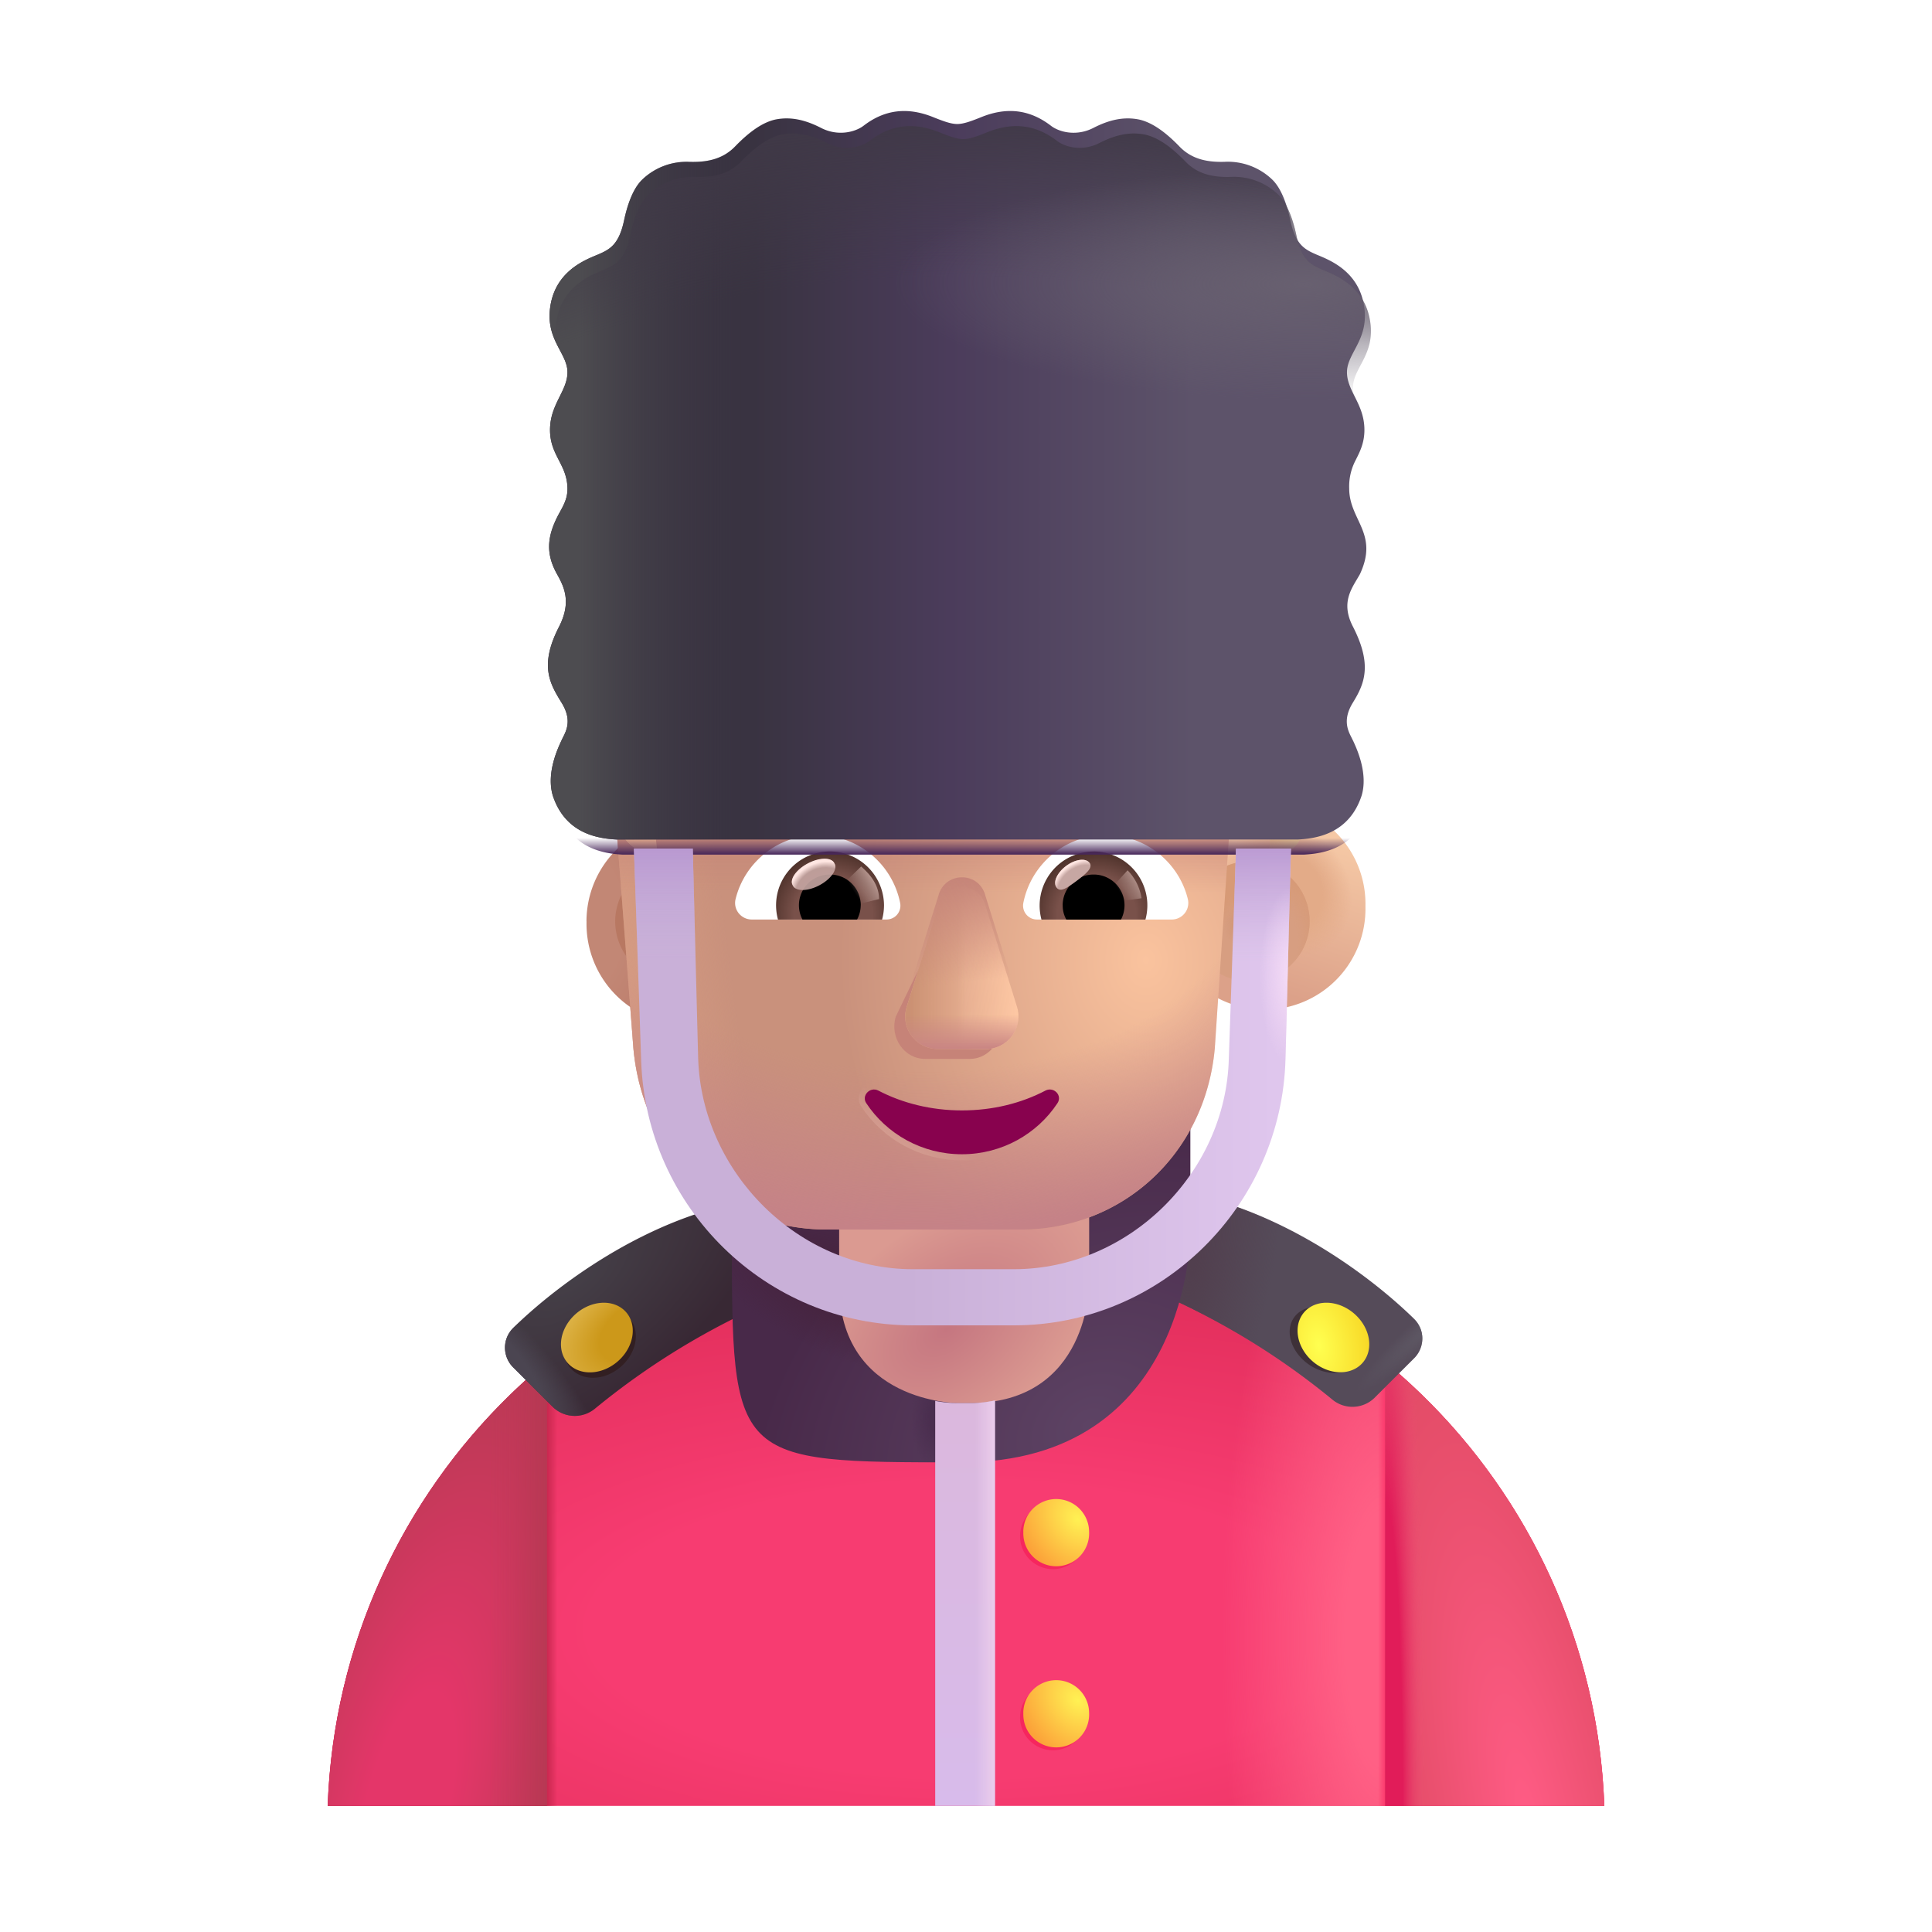 <svg width="32" height="32" fill="none" xmlns="http://www.w3.org/2000/svg"><path d="M5.428 29.911h21.144c-.19-5.356-4.591-9.64-9.994-9.64h-1.156c-5.403 0-9.805 4.284-9.994 9.64Z" fill="url(#a)"/><path d="M5.428 29.911h21.144c-.19-5.356-4.591-9.64-9.994-9.64h-1.156c-5.403 0-9.805 4.284-9.994 9.64Z" fill="url(#b)"/><path d="M5.428 29.911h21.144c-.19-5.356-4.591-9.64-9.994-9.64h-1.156c-5.403 0-9.805 4.284-9.994 9.64Z" fill="url(#c)"/><path d="M5.428 29.911h21.144c-.19-5.356-4.591-9.64-9.994-9.64h-1.156c-5.403 0-9.805 4.284-9.994 9.64Z" fill="url(#d)"/><path d="M9.058 29.911h-3.63a9.98 9.98 0 0 1 3.63-7.355v7.355Z" fill="url(#e)"/><path d="M9.058 29.911h-3.63a9.98 9.98 0 0 1 3.63-7.355v7.355Z" fill="url(#f)"/><path d="M22.942 29.911h3.63a9.98 9.98 0 0 0-3.63-7.355v7.355Z" fill="url(#g)"/><path d="M22.942 29.911h3.63a9.98 9.98 0 0 0-3.63-7.355v7.355Z" fill="url(#h)"/><g filter="url(#i)"><path d="M11.926 20.161c-1.363.418-2.538 1.308-3.179 1.936a.462.462 0 0 0 .011.659l.65.649a.523.523 0 0 0 .705.02 12.252 12.252 0 0 1 3.106-1.857l-1.293-1.407Z" fill="url(#j)"/><path d="M11.926 20.161c-1.363.418-2.538 1.308-3.179 1.936a.462.462 0 0 0 .011.659l.65.649a.523.523 0 0 0 .705.02 12.252 12.252 0 0 1 3.106-1.857l-1.293-1.407Z" fill="url(#k)"/></g><g filter="url(#l)"><path d="M20.046 20.161c1.364.418 2.538 1.308 3.179 1.936a.461.461 0 0 1-.011.659l-.65.649a.523.523 0 0 1-.704.02 12.252 12.252 0 0 0-3.107-1.857l1.293-1.407Z" fill="#554B59"/><path d="M20.046 20.161c1.364.418 2.538 1.308 3.179 1.936a.461.461 0 0 1-.011.659l-.65.649a.523.523 0 0 1-.704.02 12.252 12.252 0 0 0-3.107-1.857l1.293-1.407Z" fill="url(#m)"/><path d="M20.046 20.161c1.364.418 2.538 1.308 3.179 1.936a.461.461 0 0 1-.011.659l-.65.649a.523.523 0 0 1-.704.02 12.252 12.252 0 0 0-3.107-1.857l1.293-1.407Z" fill="url(#n)"/></g><g filter="url(#o)"><path fill="#321F22" d="M9.45 22.66a.64.524-40.534 1 0 .974-.833.64.524-40.534 1 0-.974.833"/></g><path transform="rotate(-40.534 9.886 22.154)" fill="url(#p)" d="M9.245 22.154a.64.524 0 1 0 1.282 0 .64.524 0 1 0-1.282 0"/><g filter="url(#q)"><path fill="#3E3138" d="M22.48 22.562a.494.64-54.657 1 1-1.046-.741.494.64-54.657 1 1 1.046.741"/></g><path transform="scale(-1 1) rotate(-40.534 18.954 40.982)" fill="url(#r)" d="M-.64 0A.64.524 0 1 0 .64 0 .64.524 0 1 0-.64 0"/><g filter="url(#s)"><path fill="url(#t)" d="M15.969 14.927s3.797 0 3.797 3.797v2s0 3.797-3.797 3.797-3.797 0-3.797-3.797v-2s0-3.797 3.797-3.797"/><path fill="url(#u)" d="M15.969 14.927s3.797 0 3.797 3.797v2s0 3.797-3.797 3.797-3.797 0-3.797-3.797v-2s0-3.797 3.797-3.797"/><path fill="url(#v)" d="M15.969 14.927s3.797 0 3.797 3.797v2s0 3.797-3.797 3.797-3.797 0-3.797-3.797v-2s0-3.797 3.797-3.797"/></g><path fill="url(#w)" d="M15.867 18.099h.203s1.97 0 1.97 1.969v1.203s0 1.969-1.97 1.969h-.203s-1.968 0-1.968-1.97v-1.202s0-1.969 1.968-1.969"/><path d="M15.49 23.203v6.708h.989v-6.714a1.974 1.974 0 0 1-.409.042h-.203c-.129 0-.255-.012-.377-.036Z" fill="url(#x)"/><path d="M15.49 23.203v6.708h.989v-6.714a1.974 1.974 0 0 1-.409.042h-.203c-.129 0-.255-.012-.377-.036Z" fill="url(#y)"/><g filter="url(#z)"><path fill="#F6265E" d="M16.895 25.445a.545.545 0 1 0 1.09 0 .545.545 0 1 0-1.09 0"/></g><g filter="url(#A)"><path fill="#F6265E" d="M16.895 28.445a.545.545 0 1 0 1.09 0 .545.545 0 1 0-1.09 0"/></g><path fill="url(#B)" d="M16.95 25.374a.545.545 0 1 0 1.089 0 .545.545 0 1 0-1.09 0"/><path fill="url(#C)" d="M16.95 28.374a.545.545 0 1 0 1.089 0 .545.545 0 1 0-1.09 0"/><g filter="url(#D)"><path fill="url(#E)" d="M9.515 15.262a1.67 1.67 0 1 0 3.339 0 1.67 1.67 0 1 0-3.34 0"/></g><g filter="url(#F)"><path fill="url(#G)" d="M10.19 15.262a.995.995 0 1 0 1.99 0 .995.995 0 1 0-1.99 0"/></g><g filter="url(#H)"><path fill="url(#I)" d="M19.027 15.262a1.67 1.67 0 1 0 3.339 0 1.67 1.67 0 1 0-3.339 0"/><path fill="url(#J)" d="M19.027 15.262a1.67 1.67 0 1 0 3.339 0 1.67 1.67 0 1 0-3.339 0"/></g><g filter="url(#K)"><path fill="#D79E81" d="M19.702 15.262a.995.995 0 1 0 1.99 0 .995.995 0 1 0-1.99 0"/><path fill="url(#L)" d="M19.702 15.262a.995.995 0 1 0 1.99 0 .995.995 0 1 0-1.99 0"/><path fill="url(#M)" d="M19.702 15.262a.995.995 0 1 0 1.99 0 .995.995 0 1 0-1.99 0"/></g><g filter="url(#N)"><path d="M10.832 14.65a.722.722 0 0 0 .05 0s-.054-.852-.108-1.439c0-.267.107-.587.322-.747l.16-.16c.269-.213.376-.533.376-.853v-.853c0-.267.161-.48.43-.533.643-.16 1.984-.427 3.915-.427 1.93 0 3.271.267 3.915.427.215.053.43.266.43.533v.853c0 .32.16.64.375.853.502.352.47.546.429.96-.054.534-.108 1.44-.108 1.44h.018l-.265 3.958c-.16 1.77-1.552 3.003-3.21 3.003h-3.21c-1.713 0-3.05-1.233-3.21-3.003l-.309-4.013Z" fill="url(#O)"/><path d="M10.832 14.65a.722.722 0 0 0 .05 0s-.054-.852-.108-1.439c0-.267.107-.587.322-.747l.16-.16c.269-.213.376-.533.376-.853v-.853c0-.267.161-.48.43-.533.643-.16 1.984-.427 3.915-.427 1.93 0 3.271.267 3.915.427.215.053.43.266.43.533v.853c0 .32.16.64.375.853.502.352.47.546.429.96-.054.534-.108 1.44-.108 1.44h.018l-.265 3.958c-.16 1.77-1.552 3.003-3.21 3.003h-3.21c-1.713 0-3.05-1.233-3.21-3.003l-.309-4.013Z" fill="url(#P)"/><path d="M10.832 14.65a.722.722 0 0 0 .05 0s-.054-.852-.108-1.439c0-.267.107-.587.322-.747l.16-.16c.269-.213.376-.533.376-.853v-.853c0-.267.161-.48.43-.533.643-.16 1.984-.427 3.915-.427 1.93 0 3.271.267 3.915.427.215.053.43.266.43.533v.853c0 .32.16.64.375.853.502.352.47.546.429.96-.054.534-.108 1.44-.108 1.44h.018l-.265 3.958c-.16 1.77-1.552 3.003-3.21 3.003h-3.21c-1.713 0-3.05-1.233-3.21-3.003l-.309-4.013Z" fill="url(#Q)"/><path d="M10.832 14.65a.722.722 0 0 0 .05 0s-.054-.852-.108-1.439c0-.267.107-.587.322-.747l.16-.16c.269-.213.376-.533.376-.853v-.853c0-.267.161-.48.43-.533.643-.16 1.984-.427 3.915-.427 1.93 0 3.271.267 3.915.427.215.053.43.266.43.533v.853c0 .32.16.64.375.853.502.352.47.546.429.96-.054.534-.108 1.44-.108 1.44h.018l-.265 3.958c-.16 1.77-1.552 3.003-3.21 3.003h-3.21c-1.713 0-3.05-1.233-3.21-3.003l-.309-4.013Z" fill="url(#R)"/><path d="M10.832 14.65a.722.722 0 0 0 .05 0s-.054-.852-.108-1.439c0-.267.107-.587.322-.747l.16-.16c.269-.213.376-.533.376-.853v-.853c0-.267.161-.48.43-.533.643-.16 1.984-.427 3.915-.427 1.93 0 3.271.267 3.915.427.215.053.43.266.43.533v.853c0 .32.16.64.375.853.502.352.47.546.429.96-.054.534-.108 1.44-.108 1.44h.018l-.265 3.958c-.16 1.77-1.552 3.003-3.21 3.003h-3.21c-1.713 0-3.05-1.233-3.21-3.003l-.309-4.013Z" fill="url(#S)"/><path d="M10.832 14.65a.722.722 0 0 0 .05 0s-.054-.852-.108-1.439c0-.267.107-.587.322-.747l.16-.16c.269-.213.376-.533.376-.853v-.853c0-.267.161-.48.43-.533.643-.16 1.984-.427 3.915-.427 1.93 0 3.271.267 3.915.427.215.053.43.266.43.533v.853c0 .32.16.64.375.853.502.352.47.546.429.96-.054.534-.108 1.44-.108 1.44h.018l-.265 3.958c-.16 1.77-1.552 3.003-3.21 3.003h-3.21c-1.713 0-3.05-1.233-3.21-3.003l-.309-4.013Z" fill="url(#T)"/></g><g filter="url(#U)"><path d="m20.75 8.785.43.213c.75.373 1.18 1.227 1.018 2.133l-.59 3.04c-.052.314-.26.525-.572.533h-.018s.054-.906.107-1.44c.044-.433-.032-.565-.428-.96-.215-.213-.376-.533-.376-.853v-.853c0-.267-.215-.48-.43-.533-.643-.16-1.984-.427-3.914-.427-1.931 0-3.272.267-3.916.427a.52.52 0 0 0-.429.533v.853c0 .32-.107.64-.375.853l-.161.16c-.215.16-.322.48-.322.747.054.587.107 1.44.107 1.44-.016 0-.033 0-.049-.002a.633.633 0 0 1-.594-.531l-.59-3.04c-.108-.853.321-1.707 1.072-2.08l.43-.213c.268-.16.536-.374.804-.587l.965-1.013c.59-.533 1.448-.693 2.2-.32a2.94 2.94 0 0 0 1.662 0c.805-.267 1.716-.054 2.36.533l.805.8c.214.267.482.427.804.587Z" fill="#EBCC94"/><path d="m20.75 8.785.43.213c.75.373 1.18 1.227 1.018 2.133l-.59 3.04c-.052.314-.26.525-.572.533h-.018s.054-.906.107-1.44c.044-.433-.032-.565-.428-.96-.215-.213-.376-.533-.376-.853v-.853c0-.267-.215-.48-.43-.533-.643-.16-1.984-.427-3.914-.427-1.931 0-3.272.267-3.916.427a.52.52 0 0 0-.429.533v.853c0 .32-.107.64-.375.853l-.161.16c-.215.16-.322.48-.322.747.054.587.107 1.44.107 1.44-.016 0-.033 0-.049-.002a.633.633 0 0 1-.594-.531l-.59-3.04c-.108-.853.321-1.707 1.072-2.08l.43-.213c.268-.16.536-.374.804-.587l.965-1.013c.59-.533 1.448-.693 2.2-.32a2.94 2.94 0 0 0 1.662 0c.805-.267 1.716-.054 2.36.533l.805.8c.214.267.482.427.804.587Z" fill="url(#V)"/><path d="m20.75 8.785.43.213c.75.373 1.18 1.227 1.018 2.133l-.59 3.04c-.052.314-.26.525-.572.533h-.018s.054-.906.107-1.44c.044-.433-.032-.565-.428-.96-.215-.213-.376-.533-.376-.853v-.853c0-.267-.215-.48-.43-.533-.643-.16-1.984-.427-3.914-.427-1.931 0-3.272.267-3.916.427a.52.52 0 0 0-.429.533v.853c0 .32-.107.64-.375.853l-.161.16c-.215.16-.322.48-.322.747.054.587.107 1.44.107 1.44-.016 0-.033 0-.049-.002a.633.633 0 0 1-.594-.531l-.59-3.04c-.108-.853.321-1.707 1.072-2.08l.43-.213c.268-.16.536-.374.804-.587l.965-1.013c.59-.533 1.448-.693 2.2-.32a2.94 2.94 0 0 0 1.662 0c.805-.267 1.716-.054 2.36.533l.805.8c.214.267.482.427.804.587Z" fill="url(#W)"/><path d="m20.75 8.785.43.213c.75.373 1.18 1.227 1.018 2.133l-.59 3.04c-.052.314-.26.525-.572.533h-.018s.054-.906.107-1.44c.044-.433-.032-.565-.428-.96-.215-.213-.376-.533-.376-.853v-.853c0-.267-.215-.48-.43-.533-.643-.16-1.984-.427-3.914-.427-1.931 0-3.272.267-3.916.427a.52.52 0 0 0-.429.533v.853c0 .32-.107.64-.375.853l-.161.16c-.215.16-.322.48-.322.747.054.587.107 1.44.107 1.44-.016 0-.033 0-.049-.002a.633.633 0 0 1-.594-.531l-.59-3.04c-.108-.853.321-1.707 1.072-2.08l.43-.213c.268-.16.536-.374.804-.587l.965-1.013c.59-.533 1.448-.693 2.2-.32a2.94 2.94 0 0 0 1.662 0c.805-.267 1.716-.054 2.36.533l.805.8c.214.267.482.427.804.587Z" fill="url(#X)"/><path d="m20.75 8.785.43.213c.75.373 1.18 1.227 1.018 2.133l-.59 3.04c-.052.314-.26.525-.572.533h-.018s.054-.906.107-1.44c.044-.433-.032-.565-.428-.96-.215-.213-.376-.533-.376-.853v-.853c0-.267-.215-.48-.43-.533-.643-.16-1.984-.427-3.914-.427-1.931 0-3.272.267-3.916.427a.52.52 0 0 0-.429.533v.853c0 .32-.107.64-.375.853l-.161.16c-.215.16-.322.48-.322.747.054.587.107 1.44.107 1.44-.016 0-.033 0-.049-.002a.633.633 0 0 1-.594-.531l-.59-3.04c-.108-.853.321-1.707 1.072-2.08l.43-.213c.268-.16.536-.374.804-.587l.965-1.013c.59-.533 1.448-.693 2.2-.32a2.94 2.94 0 0 0 1.662 0c.805-.267 1.716-.054 2.36.533l.805.8c.214.267.482.427.804.587Z" fill="url(#Y)"/><path d="m20.75 8.785.43.213c.75.373 1.18 1.227 1.018 2.133l-.59 3.04c-.052.314-.26.525-.572.533h-.018s.054-.906.107-1.44c.044-.433-.032-.565-.428-.96-.215-.213-.376-.533-.376-.853v-.853c0-.267-.215-.48-.43-.533-.643-.16-1.984-.427-3.914-.427-1.931 0-3.272.267-3.916.427a.52.52 0 0 0-.429.533v.853c0 .32-.107.64-.375.853l-.161.16c-.215.16-.322.48-.322.747.054.587.107 1.44.107 1.44-.016 0-.033 0-.049-.002a.633.633 0 0 1-.594-.531l-.59-3.04c-.108-.853.321-1.707 1.072-2.08l.43-.213c.268-.16.536-.374.804-.587l.965-1.013c.59-.533 1.448-.693 2.2-.32a2.94 2.94 0 0 0 1.662 0c.805-.267 1.716-.054 2.36.533l.805.8c.214.267.482.427.804.587Z" fill="url(#Z)"/></g><path d="m20.75 8.785.43.213c.75.373 1.18 1.227 1.018 2.133l-.59 3.04c-.052.314-.26.525-.572.533h-.018s.054-.906.107-1.44c.044-.433-.032-.565-.428-.96-.215-.213-.376-.533-.376-.853v-.853c0-.267-.215-.48-.43-.533-.643-.16-1.984-.427-3.914-.427-1.931 0-3.272.267-3.916.427a.52.52 0 0 0-.429.533v.853c0 .32-.107.64-.375.853l-.161.16c-.215.16-.322.48-.322.747.054.587.107 1.44.107 1.44-.016 0-.033 0-.049-.002a.633.633 0 0 1-.594-.531l-.59-3.04c-.108-.853.321-1.707 1.072-2.08l.43-.213c.268-.16.536-.374.804-.587l.965-1.013c.59-.533 1.448-.693 2.2-.32a2.94 2.94 0 0 0 1.662 0c.805-.267 1.716-.054 2.36.533l.805.8c.214.267.482.427.804.587Z" fill="url(#aa)"/><path d="m20.75 8.785.43.213c.75.373 1.18 1.227 1.018 2.133l-.59 3.04c-.052.314-.26.525-.572.533h-.018s.054-.906.107-1.44c.044-.433-.032-.565-.428-.96-.215-.213-.376-.533-.376-.853v-.853c0-.267-.215-.48-.43-.533-.643-.16-1.984-.427-3.914-.427-1.931 0-3.272.267-3.916.427a.52.52 0 0 0-.429.533v.853c0 .32-.107.64-.375.853l-.161.16c-.215.16-.322.48-.322.747.054.587.107 1.44.107 1.44-.016 0-.033 0-.049-.002a.633.633 0 0 1-.594-.531l-.59-3.04c-.108-.853.321-1.707 1.072-2.08l.43-.213c.268-.16.536-.374.804-.587l.965-1.013c.59-.533 1.448-.693 2.2-.32a2.94 2.94 0 0 0 1.662 0c.805-.267 1.716-.054 2.36.533l.805.8c.214.267.482.427.804.587Z" fill="url(#ab)"/><g filter="url(#ac)"><path d="m15.656 15.14-.82 1.7c-.102.35.142.699.488.699h.737c.346 0 .59-.355.488-.7l-.498-1.699c-.107-.376-.283-.376-.395 0Z" fill="#C68378"/></g><g filter="url(#ad)"><path d="m15.55 14.977-.532 1.7c-.108.349.152.698.52.698h.787a.54.54 0 0 0 .52-.699l-.531-1.7c-.114-.376-.645-.376-.765 0Z" fill="#E4AC8F"/><path d="m15.55 14.977-.532 1.7c-.108.349.152.698.52.698h.787a.54.54 0 0 0 .52-.699l-.531-1.7c-.114-.376-.645-.376-.765 0Z" fill="url(#ae)"/><path d="m15.55 14.977-.532 1.7c-.108.349.152.698.52.698h.787a.54.54 0 0 0 .52-.699l-.531-1.7c-.114-.376-.645-.376-.765 0Z" fill="url(#af)"/><path d="m15.55 14.977-.532 1.7c-.108.349.152.698.52.698h.787a.54.54 0 0 0 .52-.699l-.531-1.7c-.114-.376-.645-.376-.765 0Z" fill="url(#ag)"/></g><g filter="url(#ah)"><path d="m15.55 14.813-.532 1.7a.54.54 0 0 0 .52.699h.787a.54.54 0 0 0 .52-.7l-.531-1.699c-.114-.376-.645-.376-.765 0Z" fill="url(#ai)"/></g><g filter="url(#aj)"><path d="M15.932 18.392c-.508 0-.985-.12-1.385-.329-.137-.07-.284.085-.198.21.335.507.918.845 1.583.845.664 0 1.248-.338 1.583-.846.086-.129-.061-.278-.198-.209-.401.21-.873.329-1.385.329Z" stroke="url(#ak)" stroke-width=".2"/></g><path d="M15.932 18.392c-.508 0-.985-.12-1.385-.329-.137-.07-.284.085-.198.21.335.507.918.845 1.583.845.664 0 1.248-.338 1.583-.846.086-.129-.061-.278-.198-.209-.401.21-.873.329-1.385.329Z" fill="#88024E"/><path d="M18.32 13.831c.652 0 1.204.45 1.354 1.059a.274.274 0 0 1-.268.34h-2.23a.23.23 0 0 1-.227-.271c.125-.641.689-1.128 1.37-1.128Z" fill="#fff"/><path d="M18.112 14.103a.892.892 0 0 1 .86 1.128H17.25a.896.896 0 0 1 .864-1.127Z" fill="url(#al)"/><path d="M17.601 14.996c0-.284.227-.511.511-.511a.509.509 0 0 1 .455.746h-.905a.462.462 0 0 1-.06-.235Z" fill="#000"/><g filter="url(#am)"><path d="M18.047 14.292c.063.085-.07.189-.22.302-.152.113-.264.192-.327.107-.064-.085.007-.245.158-.358.151-.113.325-.136.389-.051Z" fill="#C7A7A3"/><path d="M18.047 14.292c.063.085-.07.189-.22.302-.152.113-.264.192-.327.107-.064-.085.007-.245.158-.358.151-.113.325-.136.389-.051Z" fill="url(#an)"/></g><g filter="url(#ao)"><path d="M18.907 14.878a.84.84 0 0 0-.231-.463l-.26.285.117.229.374-.051Z" fill="url(#ap)"/></g><path d="M13.539 13.831c-.653 0-1.205.45-1.355 1.059-.044.174.09.34.268.34h2.23a.23.23 0 0 0 .228-.271 1.4 1.4 0 0 0-1.371-1.128Z" fill="#fff"/><path d="M13.746 14.103a.892.892 0 0 0-.86 1.128h1.724a.917.917 0 0 0 .032-.236.898.898 0 0 0-.896-.892Z" fill="url(#aq)"/><path d="M14.257 14.995a.509.509 0 0 0-.511-.51.509.509 0 0 0-.455.745h.905a.506.506 0 0 0 .06-.235Z" fill="#000"/><g filter="url(#ar)"><path d="M14.56 14.89c0-.288-.234-.48-.297-.538l-.288.279.177.36.409-.1Z" fill="url(#as)"/></g><g filter="url(#at)"><path fill="#C7A7A3" fill-opacity=".9" d="M13.132 14.667a.39.197-27.914 1 0 .689-.365.39.197-27.914 1 0-.689.365"/><path transform="rotate(-27.914 13.476 14.484)" fill="url(#au)" d="M13.087 14.484a.39.197 0 1 0 .779 0 .39.197 0 1 0-.779 0"/></g><g filter="url(#av)"><path d="M10.31 14.155c-.278-.016-.842-.08-1.054-.728-.11-.37.082-.779.143-.91a1.317 1.317 0 0 1 .024-.05c.061-.12.152-.296-.02-.576-.193-.313-.375-.615-.045-1.257.207-.405.093-.652-.032-.875-.183-.327-.166-.604 0-.938.07-.143.173-.275.173-.472 0-.198-.07-.335-.141-.474-.074-.143-.148-.289-.148-.504 0-.23.084-.398.161-.554.066-.133.128-.257.128-.402 0-.129-.06-.24-.125-.364-.094-.178-.201-.38-.164-.69.071-.59.537-.787.756-.879l.02-.008c.21-.089.364-.163.452-.58.046-.215.132-.502.293-.663a1.06 1.06 0 0 1 .791-.3c.257.007.535-.03.752-.254.217-.225.458-.413.699-.453.24-.04.471.014.725.144.281.145.567.07.705-.035.34-.262.718-.32 1.158-.141.18.072.295.112.394.112.098 0 .214-.04.393-.112.44-.18.819-.12 1.159.141.137.106.423.18.704.035.254-.13.484-.184.725-.144.241.04.483.228.7.453.216.225.494.261.75.253a1.06 1.06 0 0 1 .793.301c.16.161.246.448.292.663.088.417.243.491.452.58l.02.008c.219.092.685.288.756.878.038.31-.07.513-.164.69-.065.124-.125.236-.125.365 0 .145.062.269.128.402.078.156.161.324.161.554 0 .215-.074.36-.147.504a.935.935 0 0 0-.105.466c0 .528.496.742.176 1.422-.125.223-.324.455-.117.86.33.641.193.955 0 1.268-.171.28-.081.457-.02.577l.02.041.005.009c.06.13.252.54.142.909-.212.649-.775.712-1.054.728H10.31Z" fill="url(#aw)"/><path d="M10.31 14.155c-.278-.016-.842-.08-1.054-.728-.11-.37.082-.779.143-.91a1.317 1.317 0 0 1 .024-.05c.061-.12.152-.296-.02-.576-.193-.313-.375-.615-.045-1.257.207-.405.093-.652-.032-.875-.183-.327-.166-.604 0-.938.07-.143.173-.275.173-.472 0-.198-.07-.335-.141-.474-.074-.143-.148-.289-.148-.504 0-.23.084-.398.161-.554.066-.133.128-.257.128-.402 0-.129-.06-.24-.125-.364-.094-.178-.201-.38-.164-.69.071-.59.537-.787.756-.879l.02-.008c.21-.089.364-.163.452-.58.046-.215.132-.502.293-.663a1.06 1.06 0 0 1 .791-.3c.257.007.535-.03.752-.254.217-.225.458-.413.699-.453.24-.04.471.014.725.144.281.145.567.07.705-.035.34-.262.718-.32 1.158-.141.18.072.295.112.394.112.098 0 .214-.04.393-.112.44-.18.819-.12 1.159.141.137.106.423.18.704.035.254-.13.484-.184.725-.144.241.04.483.228.7.453.216.225.494.261.75.253a1.06 1.06 0 0 1 .793.301c.16.161.246.448.292.663.088.417.243.491.452.58l.02.008c.219.092.685.288.756.878.038.31-.07.513-.164.69-.065.124-.125.236-.125.365 0 .145.062.269.128.402.078.156.161.324.161.554 0 .215-.074.36-.147.504a.935.935 0 0 0-.105.466c0 .528.496.742.176 1.422-.125.223-.324.455-.117.86.33.641.193.955 0 1.268-.171.28-.081.457-.02.577l.02.041.005.009c.06.13.252.54.142.909-.212.649-.775.712-1.054.728H10.31Z" fill="url(#ax)"/></g><path d="M10.31 14.155c-.278-.016-.842-.08-1.054-.728-.11-.37.082-.779.143-.91a1.317 1.317 0 0 1 .024-.05c.061-.12.152-.296-.02-.576-.193-.313-.375-.615-.045-1.257.207-.405.093-.652-.032-.875-.183-.327-.166-.604 0-.938.07-.143.173-.275.173-.472 0-.198-.07-.335-.141-.474-.074-.143-.148-.289-.148-.504 0-.23.084-.398.161-.554.066-.133.128-.257.128-.402 0-.129-.06-.24-.125-.364-.094-.178-.201-.38-.164-.69.071-.59.537-.787.756-.879l.02-.008c.21-.089.364-.163.452-.58.046-.215.132-.502.293-.663a1.06 1.06 0 0 1 .791-.3c.257.007.535-.03.752-.254.217-.225.458-.413.699-.453.24-.04.471.014.725.144.281.145.567.07.705-.035.34-.262.718-.32 1.158-.141.18.072.295.112.394.112.098 0 .214-.04.393-.112.44-.18.819-.12 1.159.141.137.106.423.18.704.035.254-.13.484-.184.725-.144.241.04.483.228.7.453.216.225.494.261.75.253a1.06 1.06 0 0 1 .793.301c.16.161.246.448.292.663.088.417.243.491.452.58l.02.008c.219.092.685.288.756.878.038.31-.07.513-.164.69-.065.124-.125.236-.125.365 0 .145.062.269.128.402.078.156.161.324.161.554 0 .215-.074.36-.147.504a.935.935 0 0 0-.105.466c0 .528.496.742.176 1.422-.125.223-.324.455-.117.86.33.641.193.955 0 1.268-.171.28-.081.457-.02.577l.02.041.005.009c.06.13.252.54.142.909-.212.649-.775.712-1.054.728H10.31Z" fill="url(#ay)"/><path d="M10.31 14.155c-.278-.016-.842-.08-1.054-.728-.11-.37.082-.779.143-.91a1.317 1.317 0 0 1 .024-.05c.061-.12.152-.296-.02-.576-.193-.313-.375-.615-.045-1.257.207-.405.093-.652-.032-.875-.183-.327-.166-.604 0-.938.07-.143.173-.275.173-.472 0-.198-.07-.335-.141-.474-.074-.143-.148-.289-.148-.504 0-.23.084-.398.161-.554.066-.133.128-.257.128-.402 0-.129-.06-.24-.125-.364-.094-.178-.201-.38-.164-.69.071-.59.537-.787.756-.879l.02-.008c.21-.089.364-.163.452-.58.046-.215.132-.502.293-.663a1.06 1.06 0 0 1 .791-.3c.257.007.535-.03.752-.254.217-.225.458-.413.699-.453.24-.04.471.014.725.144.281.145.567.07.705-.035.34-.262.718-.32 1.158-.141.18.072.295.112.394.112.098 0 .214-.04.393-.112.44-.18.819-.12 1.159.141.137.106.423.18.704.035.254-.13.484-.184.725-.144.241.04.483.228.7.453.216.225.494.261.75.253a1.06 1.06 0 0 1 .793.301c.16.161.246.448.292.663.088.417.243.491.452.58l.02.008c.219.092.685.288.756.878.038.31-.07.513-.164.69-.065.124-.125.236-.125.365 0 .145.062.269.128.402.078.156.161.324.161.554 0 .215-.074.36-.147.504a.935.935 0 0 0-.105.466c0 .528.496.742.176 1.422-.125.223-.324.455-.117.86.33.641.193.955 0 1.268-.171.28-.081.457-.02.577l.02.041.005.009c.06.13.252.54.142.909-.212.649-.775.712-1.054.728H10.31Z" fill="url(#az)"/><path d="M10.31 14.155c-.278-.016-.842-.08-1.054-.728-.11-.37.082-.779.143-.91a1.317 1.317 0 0 1 .024-.05c.061-.12.152-.296-.02-.576-.193-.313-.375-.615-.045-1.257.207-.405.093-.652-.032-.875-.183-.327-.166-.604 0-.938.07-.143.173-.275.173-.472 0-.198-.07-.335-.141-.474-.074-.143-.148-.289-.148-.504 0-.23.084-.398.161-.554.066-.133.128-.257.128-.402 0-.129-.06-.24-.125-.364-.094-.178-.201-.38-.164-.69.071-.59.537-.787.756-.879l.02-.008c.21-.089.364-.163.452-.58.046-.215.132-.502.293-.663a1.06 1.06 0 0 1 .791-.3c.257.007.535-.03.752-.254.217-.225.458-.413.699-.453.24-.04.471.014.725.144.281.145.567.07.705-.035.34-.262.718-.32 1.158-.141.18.072.295.112.394.112.098 0 .214-.04.393-.112.44-.18.819-.12 1.159.141.137.106.423.18.704.035.254-.13.484-.184.725-.144.241.04.483.228.7.453.216.225.494.261.75.253a1.06 1.06 0 0 1 .793.301c.16.161.246.448.292.663.088.417.243.491.452.58l.02.008c.219.092.685.288.756.878.038.31-.07.513-.164.69-.065.124-.125.236-.125.365 0 .145.062.269.128.402.078.156.161.324.161.554 0 .215-.074.36-.147.504a.935.935 0 0 0-.105.466c0 .528.496.742.176 1.422-.125.223-.324.455-.117.86.33.641.193.955 0 1.268-.171.28-.081.457-.02.577l.02.041.005.009c.06.13.252.54.142.909-.212.649-.775.712-1.054.728H10.31Z" fill="url(#aA)"/><g filter="url(#aB)"><path d="m10.5 14.155.12 3.519c.082 2.424 2.07 4.378 4.497 4.378h1.677c2.44 0 4.436-1.976 4.498-4.416l.09-3.48h-.909l-.12 3.48c-.049 1.898-1.661 3.486-3.56 3.486h-1.676c-1.887 0-3.489-1.597-3.553-3.482l-.09-3.485H10.5Z" fill="url(#aC)"/><path d="m10.5 14.155.12 3.519c.082 2.424 2.07 4.378 4.497 4.378h1.677c2.44 0 4.436-1.976 4.498-4.416l.09-3.48h-.909l-.12 3.48c-.049 1.898-1.661 3.486-3.56 3.486h-1.676c-1.887 0-3.489-1.597-3.553-3.482l-.09-3.485H10.5Z" fill="url(#aD)"/><path d="m10.5 14.155.12 3.519c.082 2.424 2.07 4.378 4.497 4.378h1.677c2.44 0 4.436-1.976 4.498-4.416l.09-3.48h-.909l-.12 3.48c-.049 1.898-1.661 3.486-3.56 3.486h-1.676c-1.887 0-3.489-1.597-3.553-3.482l-.09-3.485H10.5Z" fill="url(#aE)"/></g><defs><radialGradient id="a" cx="0" cy="0" r="1" gradientUnits="userSpaceOnUse" gradientTransform="matrix(0 7.719 -19.342 0 16 26.99)"><stop offset=".315" stop-color="#F73C71"/><stop offset="1" stop-color="#D6274F"/></radialGradient><radialGradient id="b" cx="0" cy="0" r="1" gradientUnits="userSpaceOnUse" gradientTransform="matrix(-2.688 0 0 -8.818 22.928 27.146)"><stop offset=".24" stop-color="#FF6085"/><stop offset="1" stop-color="#FF6085" stop-opacity="0"/></radialGradient><radialGradient id="e" cx="0" cy="0" r="1" gradientUnits="userSpaceOnUse" gradientTransform="matrix(1.969 -8.078 2.822 .688 6.74 29.911)"><stop offset=".232" stop-color="#E43669"/><stop offset="1" stop-color="#B13B50"/></radialGradient><radialGradient id="g" cx="0" cy="0" r="1" gradientUnits="userSpaceOnUse" gradientTransform="rotate(-101.449 24.978 4.727) scale(7.557 1.967)"><stop stop-color="#FF5C85"/><stop offset="1" stop-color="#E34C67"/></radialGradient><radialGradient id="h" cx="0" cy="0" r="1" gradientUnits="userSpaceOnUse" gradientTransform="matrix(0 -11.366 .655 0 22.942 29.911)"><stop offset=".443" stop-color="#E11C59"/><stop offset="1" stop-color="#EE5076" stop-opacity="0"/></radialGradient><radialGradient id="j" cx="0" cy="0" r="1" gradientUnits="userSpaceOnUse" gradientTransform="matrix(1.359 1.641 -3.291 2.727 9.71 21.208)"><stop stop-color="#454048"/><stop offset="1" stop-color="#382834"/></radialGradient><radialGradient id="k" cx="0" cy="0" r="1" gradientUnits="userSpaceOnUse" gradientTransform="matrix(1.781 1.859 -.478 .458 8.381 22.458)"><stop offset=".435" stop-color="#4B4551"/><stop offset="1" stop-color="#4B4551" stop-opacity="0"/></radialGradient><radialGradient id="m" cx="0" cy="0" r="1" gradientUnits="userSpaceOnUse" gradientTransform="matrix(1.312 .25 -.736 3.866 19.569 21.146)"><stop offset=".032" stop-color="#513F4E"/><stop offset="1" stop-color="#513F4E" stop-opacity="0"/></radialGradient><radialGradient id="n" cx="0" cy="0" r="1" gradientUnits="userSpaceOnUse" gradientTransform="rotate(138.094 7.499 15.6) scale(1.638 .245)"><stop stop-color="#5E5864"/><stop offset="1" stop-color="#5E5864" stop-opacity="0"/></radialGradient><radialGradient id="p" cx="0" cy="0" r="1" gradientUnits="userSpaceOnUse" gradientTransform="rotate(-169.136 6.388 10.772) scale(1.641 .918)"><stop offset=".525" stop-color="#CC981A"/><stop offset="1" stop-color="#DCB144"/></radialGradient><radialGradient id="r" cx="0" cy="0" r="1" gradientUnits="userSpaceOnUse" gradientTransform="matrix(.678 .806 -1.428 1.201 .1 .257)"><stop stop-color="#FFFF50"/><stop offset="1" stop-color="#F6CF1C"/></radialGradient><radialGradient id="t" cx="0" cy="0" r="1" gradientUnits="userSpaceOnUse" gradientTransform="matrix(-2.687 -3.766 4.929 -3.518 18.1 23.911)"><stop stop-color="#5D4364"/><stop offset="1" stop-color="#482949"/></radialGradient><radialGradient id="u" cx="0" cy="0" r="1" gradientUnits="userSpaceOnUse" gradientTransform="matrix(-.398 0 0 -.911 15.538 23.763)"><stop offset=".244" stop-color="#4A2E4F"/><stop offset="1" stop-color="#4A2E4F" stop-opacity="0"/></radialGradient><radialGradient id="v" cx="0" cy="0" r="1" gradientUnits="userSpaceOnUse" gradientTransform="rotate(112.38 -.17 15.586) scale(1.149 2.688)"><stop stop-color="#452139"/><stop offset="1" stop-color="#452139" stop-opacity="0"/></radialGradient><radialGradient id="w" cx="0" cy="0" r="1" gradientUnits="userSpaceOnUse" gradientTransform="matrix(1.062 1.359 -2.235 1.747 15.678 22.02)"><stop stop-color="#C57680"/><stop offset="1" stop-color="#DB9A91"/></radialGradient><radialGradient id="B" cx="0" cy="0" r="1" gradientUnits="userSpaceOnUse" gradientTransform="matrix(-.719 .594 -.759 -.919 17.85 25.161)"><stop stop-color="#FFF153"/><stop offset="1" stop-color="#FCA239"/></radialGradient><radialGradient id="C" cx="0" cy="0" r="1" gradientUnits="userSpaceOnUse" gradientTransform="matrix(-.719 .594 -.759 -.919 17.85 28.161)"><stop stop-color="#FFF153"/><stop offset="1" stop-color="#FCA239"/></radialGradient><radialGradient id="E" cx="0" cy="0" r="1" gradientUnits="userSpaceOnUse" gradientTransform="matrix(1.755 0 0 3.071 9.515 15.262)"><stop offset=".351" stop-color="#C28775"/><stop offset="1" stop-color="#BA7867"/></radialGradient><radialGradient id="J" cx="0" cy="0" r="1" gradientUnits="userSpaceOnUse" gradientTransform="matrix(.827 -.602 .687 .944 21.069 14.997)"><stop offset=".543" stop-color="#E3AB88"/><stop offset="1" stop-color="#E3AB88" stop-opacity="0"/></radialGradient><radialGradient id="L" cx="0" cy="0" r="1" gradientUnits="userSpaceOnUse" gradientTransform="matrix(.821 -1.51 .884 .481 20.655 16.083)"><stop offset=".69" stop-color="#D79A76" stop-opacity="0"/><stop offset="1" stop-color="#D79A76"/></radialGradient><radialGradient id="M" cx="0" cy="0" r="1" gradientUnits="userSpaceOnUse" gradientTransform="rotate(44.708 -8.208 32.795) scale(.365 .47)"><stop stop-color="#CB8E6D"/><stop offset="1" stop-color="#CB8E6D" stop-opacity="0"/></radialGradient><radialGradient id="O" cx="0" cy="0" r="1" gradientUnits="userSpaceOnUse" gradientTransform="rotate(177.917 9.664 8.787) scale(6.88 8.623)"><stop stop-color="#FAC39E"/><stop offset=".739" stop-color="#C9917C"/></radialGradient><radialGradient id="Q" cx="0" cy="0" r="1" gradientUnits="userSpaceOnUse" gradientTransform="matrix(0 -1.307 1.609 0 18.277 13.99)"><stop stop-color="#E2A18C"/><stop offset="1" stop-color="#E2A18C" stop-opacity="0"/></radialGradient><radialGradient id="R" cx="0" cy="0" r="1" gradientUnits="userSpaceOnUse" gradientTransform="matrix(0 -1.391 1.73 0 13.72 13.957)"><stop stop-color="#C2837A"/><stop offset="1" stop-color="#C2837A" stop-opacity="0"/></radialGradient><radialGradient id="T" cx="0" cy="0" r="1" gradientUnits="userSpaceOnUse" gradientTransform="matrix(0 6.013 -9.553 0 15.96 15.651)"><stop offset=".568" stop-color="#C58287" stop-opacity="0"/><stop offset="1" stop-color="#C58287"/></radialGradient><radialGradient id="V" cx="0" cy="0" r="1" gradientUnits="userSpaceOnUse" gradientTransform="rotate(127.807 7.963 8.58) scale(5.606 9.533)"><stop stop-color="#FFFFC2"/><stop offset="1" stop-color="#FFFFC2" stop-opacity="0"/></radialGradient><radialGradient id="X" cx="0" cy="0" r="1" gradientUnits="userSpaceOnUse" gradientTransform="rotate(-92.056 11.565 .24) scale(1.863 .915)"><stop offset=".227" stop-color="#EEC19C"/><stop offset="1" stop-color="#EEC19C" stop-opacity="0"/></radialGradient><radialGradient id="Y" cx="0" cy="0" r="1" gradientUnits="userSpaceOnUse" gradientTransform="matrix(.859 -1.966 1.604 .701 20.158 13.525)"><stop offset=".479" stop-color="#E3AB85"/><stop offset="1" stop-color="#E3AB85" stop-opacity="0"/></radialGradient><radialGradient id="Z" cx="0" cy="0" r="1" gradientUnits="userSpaceOnUse" gradientTransform="rotate(51.134 .616 19.171) scale(1.582 1.397)"><stop stop-color="#FBECAF"/><stop offset="1" stop-color="#FBECAF" stop-opacity="0"/></radialGradient><radialGradient id="aa" cx="0" cy="0" r="1" gradientUnits="userSpaceOnUse" gradientTransform="matrix(.181 .783 -1.287 .298 16.626 6.661)"><stop offset=".208" stop-color="#E1D19F"/><stop offset="1" stop-color="#E1D19F" stop-opacity="0"/></radialGradient><radialGradient id="ab" cx="0" cy="0" r="1" gradientUnits="userSpaceOnUse" gradientTransform="matrix(.725 .897 -2.01 1.625 11.586 8.39)"><stop stop-color="#DCC291"/><stop offset="1" stop-color="#DCC291" stop-opacity="0"/></radialGradient><radialGradient id="al" cx="0" cy="0" r="1" gradientUnits="userSpaceOnUse" gradientTransform="matrix(0 -1.04 1.078 0 18.165 15.143)"><stop offset=".601" stop-color="#79514A"/><stop offset="1" stop-color="#4D312A"/></radialGradient><radialGradient id="an" cx="0" cy="0" r="1" gradientUnits="userSpaceOnUse" gradientTransform="rotate(-127.812 12.532 2.953) scale(.378 .521)"><stop offset=".766" stop-color="#FFE6E2" stop-opacity="0"/><stop offset=".966" stop-color="#FFE6E2"/></radialGradient><radialGradient id="aq" cx="0" cy="0" r="1" gradientUnits="userSpaceOnUse" gradientTransform="matrix(0 -1.04 1.078 0 13.802 15.143)"><stop offset=".601" stop-color="#79514A"/><stop offset="1" stop-color="#4D312A"/></radialGradient><radialGradient id="au" cx="0" cy="0" r="1" gradientUnits="userSpaceOnUse" gradientTransform="rotate(-90.897 14.015 .773) scale(.494 .594)"><stop offset=".766" stop-color="#FFE6E2" stop-opacity="0"/><stop offset=".966" stop-color="#FFE6E2"/></radialGradient><radialGradient id="ay" cx="0" cy="0" r="1" gradientUnits="userSpaceOnUse" gradientTransform="matrix(0 -12.354 18.271 0 15.953 14.155)"><stop offset=".775" stop-color="#403947" stop-opacity="0"/><stop offset="1" stop-color="#403947"/></radialGradient><radialGradient id="az" cx="0" cy="0" r="1" gradientUnits="userSpaceOnUse" gradientTransform="rotate(-179.736 10.798 2.33) scale(6.781 1.915)"><stop stop-color="#686070"/><stop offset="1" stop-color="#686070" stop-opacity="0"/></radialGradient><radialGradient id="aE" cx="0" cy="0" r="1" gradientUnits="userSpaceOnUse" gradientTransform="matrix(0 1.469 -.516 0 21.381 16.27)"><stop stop-color="#F6DCF7"/><stop offset="1" stop-color="#F6DCF7" stop-opacity="0"/></radialGradient><filter id="i" x="8.464" y="20.061" width="4.755" height="3.491" filterUnits="userSpaceOnUse" color-interpolation-filters="sRGB"><feFlood flood-opacity="0" result="BackgroundImageFix"/><feBlend in="SourceGraphic" in2="BackgroundImageFix" result="shape"/><feColorMatrix in="SourceAlpha" values="0 0 0 0 0 0 0 0 0 0 0 0 0 0 0 0 0 0 127 0" result="hardAlpha"/><feOffset dx="-.25" dy="-.1"/><feGaussianBlur stdDeviation=".075"/><feComposite in2="hardAlpha" operator="arithmetic" k2="-1" k3="1"/><feColorMatrix values="0 0 0 0 0.263 0 0 0 0 0.173 0 0 0 0 0.31 0 0 0 1 0"/><feBlend in2="shape" result="effect1_innerShadow_4002_2848"/></filter><filter id="l" x="18.753" y="19.961" width="4.705" height="3.591" filterUnits="userSpaceOnUse" color-interpolation-filters="sRGB"><feFlood flood-opacity="0" result="BackgroundImageFix"/><feBlend in="SourceGraphic" in2="BackgroundImageFix" result="shape"/><feColorMatrix in="SourceAlpha" values="0 0 0 0 0 0 0 0 0 0 0 0 0 0 0 0 0 0 127 0" result="hardAlpha"/><feOffset dx=".1" dy="-.2"/><feGaussianBlur stdDeviation=".15"/><feComposite in2="hardAlpha" operator="arithmetic" k2="-1" k3="1"/><feColorMatrix values="0 0 0 0 0.271 0 0 0 0 0.173 0 0 0 0 0.31 0 0 0 1 0"/><feBlend in2="shape" result="effect1_innerShadow_4002_2848"/><feColorMatrix in="SourceAlpha" values="0 0 0 0 0 0 0 0 0 0 0 0 0 0 0 0 0 0 127 0" result="hardAlpha"/><feOffset dx=".1" dy="-.05"/><feGaussianBlur stdDeviation=".05"/><feComposite in2="hardAlpha" operator="arithmetic" k2="-1" k3="1"/><feColorMatrix values="0 0 0 0 0.267 0 0 0 0 0.067 0 0 0 0 0.22 0 0 0 1 0"/><feBlend in2="effect1_innerShadow_4002_2848" result="effect2_innerShadow_4002_2848"/></filter><filter id="o" x="8.842" y="21.167" width="2.189" height="2.153" filterUnits="userSpaceOnUse" color-interpolation-filters="sRGB"><feFlood flood-opacity="0" result="BackgroundImageFix"/><feBlend in="SourceGraphic" in2="BackgroundImageFix" result="shape"/><feGaussianBlur stdDeviation=".25" result="effect1_foregroundBlur_4002_2848"/></filter><filter id="q" x="21.111" y="21.394" width="1.692" height="1.595" filterUnits="userSpaceOnUse" color-interpolation-filters="sRGB"><feFlood flood-opacity="0" result="BackgroundImageFix"/><feBlend in="SourceGraphic" in2="BackgroundImageFix" result="shape"/><feGaussianBlur stdDeviation=".125" result="effect1_foregroundBlur_4002_2848"/></filter><filter id="s" x="12.072" y="14.827" width="7.744" height="9.694" filterUnits="userSpaceOnUse" color-interpolation-filters="sRGB"><feFlood flood-opacity="0" result="BackgroundImageFix"/><feBlend in="SourceGraphic" in2="BackgroundImageFix" result="shape"/><feColorMatrix in="SourceAlpha" values="0 0 0 0 0 0 0 0 0 0 0 0 0 0 0 0 0 0 127 0" result="hardAlpha"/><feOffset dx="-.1" dy="-.1"/><feGaussianBlur stdDeviation=".075"/><feComposite in2="hardAlpha" operator="arithmetic" k2="-1" k3="1"/><feColorMatrix values="0 0 0 0 0.439 0 0 0 0 0.384 0 0 0 0 0.475 0 0 0 1 0"/><feBlend in2="shape" result="effect1_innerShadow_4002_2848"/><feColorMatrix in="SourceAlpha" values="0 0 0 0 0 0 0 0 0 0 0 0 0 0 0 0 0 0 127 0" result="hardAlpha"/><feOffset dx=".05" dy="-.1"/><feGaussianBlur stdDeviation=".075"/><feComposite in2="hardAlpha" operator="arithmetic" k2="-1" k3="1"/><feColorMatrix values="0 0 0 0 0.439 0 0 0 0 0.384 0 0 0 0 0.475 0 0 0 1 0"/><feBlend in2="effect1_innerShadow_4002_2848" result="effect2_innerShadow_4002_2848"/><feColorMatrix in="SourceAlpha" values="0 0 0 0 0 0 0 0 0 0 0 0 0 0 0 0 0 0 127 0" result="hardAlpha"/><feOffset dy="-.1"/><feGaussianBlur stdDeviation=".05"/><feComposite in2="hardAlpha" operator="arithmetic" k2="-1" k3="1"/><feColorMatrix values="0 0 0 0 0.329 0 0 0 0 0.173 0 0 0 0 0.373 0 0 0 1 0"/><feBlend in2="effect2_innerShadow_4002_2848" result="effect3_innerShadow_4002_2848"/></filter><filter id="z" x="16.395" y="24.4" width="2.09" height="2.09" filterUnits="userSpaceOnUse" color-interpolation-filters="sRGB"><feFlood flood-opacity="0" result="BackgroundImageFix"/><feBlend in="SourceGraphic" in2="BackgroundImageFix" result="shape"/><feGaussianBlur stdDeviation=".25" result="effect1_foregroundBlur_4002_2848"/></filter><filter id="A" x="16.395" y="27.4" width="2.09" height="2.09" filterUnits="userSpaceOnUse" color-interpolation-filters="sRGB"><feFlood flood-opacity="0" result="BackgroundImageFix"/><feBlend in="SourceGraphic" in2="BackgroundImageFix" result="shape"/><feGaussianBlur stdDeviation=".25" result="effect1_foregroundBlur_4002_2848"/></filter><filter id="D" x="9.515" y="13.592" width="3.539" height="3.339" filterUnits="userSpaceOnUse" color-interpolation-filters="sRGB"><feFlood flood-opacity="0" result="BackgroundImageFix"/><feBlend in="SourceGraphic" in2="BackgroundImageFix" result="shape"/><feColorMatrix in="SourceAlpha" values="0 0 0 0 0 0 0 0 0 0 0 0 0 0 0 0 0 0 127 0" result="hardAlpha"/><feOffset dx=".2"/><feGaussianBlur stdDeviation=".2"/><feComposite in2="hardAlpha" operator="arithmetic" k2="-1" k3="1"/><feColorMatrix values="0 0 0 0 0.867 0 0 0 0 0.643 0 0 0 0 0.533 0 0 0 1 0"/><feBlend in2="shape" result="effect1_innerShadow_4002_2848"/></filter><filter id="F" x="9.689" y="13.767" width="2.99" height="2.99" filterUnits="userSpaceOnUse" color-interpolation-filters="sRGB"><feFlood flood-opacity="0" result="BackgroundImageFix"/><feBlend in="SourceGraphic" in2="BackgroundImageFix" result="shape"/><feGaussianBlur stdDeviation=".25" result="effect1_foregroundBlur_4002_2848"/></filter><filter id="H" x="19.027" y="13.342" width="3.589" height="3.589" filterUnits="userSpaceOnUse" color-interpolation-filters="sRGB"><feFlood flood-opacity="0" result="BackgroundImageFix"/><feBlend in="SourceGraphic" in2="BackgroundImageFix" result="shape"/><feColorMatrix in="SourceAlpha" values="0 0 0 0 0 0 0 0 0 0 0 0 0 0 0 0 0 0 127 0" result="hardAlpha"/><feOffset dx=".25" dy="-.25"/><feGaussianBlur stdDeviation=".25"/><feComposite in2="hardAlpha" operator="arithmetic" k2="-1" k3="1"/><feColorMatrix values="0 0 0 0 0.769 0 0 0 0 0.529 0 0 0 0 0.506 0 0 0 1 0"/><feBlend in2="shape" result="effect1_innerShadow_4002_2848"/></filter><filter id="K" x="19.202" y="13.767" width="2.99" height="2.99" filterUnits="userSpaceOnUse" color-interpolation-filters="sRGB"><feFlood flood-opacity="0" result="BackgroundImageFix"/><feBlend in="SourceGraphic" in2="BackgroundImageFix" result="shape"/><feGaussianBlur stdDeviation=".25" result="effect1_foregroundBlur_4002_2848"/></filter><filter id="N" x="10.274" y="9.138" width="10.873" height="12.527" filterUnits="userSpaceOnUse" color-interpolation-filters="sRGB"><feFlood flood-opacity="0" result="BackgroundImageFix"/><feBlend in="SourceGraphic" in2="BackgroundImageFix" result="shape"/><feColorMatrix in="SourceAlpha" values="0 0 0 0 0 0 0 0 0 0 0 0 0 0 0 0 0 0 127 0" result="hardAlpha"/><feOffset dx="-.65" dy="-.65"/><feGaussianBlur stdDeviation=".25"/><feComposite in2="hardAlpha" operator="arithmetic" k2="-1" k3="1"/><feColorMatrix values="0 0 0 0 0.737 0 0 0 0 0.467 0 0 0 0 0.416 0 0 0 1 0"/><feBlend in2="shape" result="effect1_innerShadow_4002_2848"/><feColorMatrix in="SourceAlpha" values="0 0 0 0 0 0 0 0 0 0 0 0 0 0 0 0 0 0 127 0" result="hardAlpha"/><feOffset dy="-.65"/><feGaussianBlur stdDeviation=".25"/><feComposite in2="hardAlpha" operator="arithmetic" k2="-1" k3="1"/><feColorMatrix values="0 0 0 0 0.796 0 0 0 0 0.451 0 0 0 0 0.506 0 0 0 1 0"/><feBlend in2="effect1_innerShadow_4002_2848" result="effect2_innerShadow_4002_2848"/></filter><filter id="U" x="9.631" y="6.161" width="12.601" height="8.543" filterUnits="userSpaceOnUse" color-interpolation-filters="sRGB"><feFlood flood-opacity="0" result="BackgroundImageFix"/><feBlend in="SourceGraphic" in2="BackgroundImageFix" result="shape"/><feColorMatrix in="SourceAlpha" values="0 0 0 0 0 0 0 0 0 0 0 0 0 0 0 0 0 0 127 0" result="hardAlpha"/><feOffset dy="-.5"/><feGaussianBlur stdDeviation=".375"/><feComposite in2="hardAlpha" operator="arithmetic" k2="-1" k3="1"/><feColorMatrix values="0 0 0 0 0.859 0 0 0 0 0.69 0 0 0 0 0.533 0 0 0 1 0"/><feBlend in2="shape" result="effect1_innerShadow_4002_2848"/></filter><filter id="ac" x="14.063" y="14.108" width="3.26" height="4.181" filterUnits="userSpaceOnUse" color-interpolation-filters="sRGB"><feFlood flood-opacity="0" result="BackgroundImageFix"/><feBlend in="SourceGraphic" in2="BackgroundImageFix" result="shape"/><feGaussianBlur stdDeviation=".375" result="effect1_foregroundBlur_4002_2848"/></filter><filter id="ad" x="14.743" y="14.445" width="2.377" height="3.181" filterUnits="userSpaceOnUse" color-interpolation-filters="sRGB"><feFlood flood-opacity="0" result="BackgroundImageFix"/><feBlend in="SourceGraphic" in2="BackgroundImageFix" result="shape"/><feGaussianBlur stdDeviation=".125" result="effect1_foregroundBlur_4002_2848"/></filter><filter id="ah" x="14.743" y="14.281" width="2.377" height="3.181" filterUnits="userSpaceOnUse" color-interpolation-filters="sRGB"><feFlood flood-opacity="0" result="BackgroundImageFix"/><feBlend in="SourceGraphic" in2="BackgroundImageFix" result="shape"/><feGaussianBlur stdDeviation=".125" result="effect1_foregroundBlur_4002_2848"/></filter><filter id="aj" x="14.123" y="17.846" width="3.617" height="1.472" filterUnits="userSpaceOnUse" color-interpolation-filters="sRGB"><feFlood flood-opacity="0" result="BackgroundImageFix"/><feBlend in="SourceGraphic" in2="BackgroundImageFix" result="shape"/><feGaussianBlur stdDeviation=".05" result="effect1_foregroundBlur_4002_2848"/></filter><filter id="am" x="17.376" y="14.141" width=".787" height=".696" filterUnits="userSpaceOnUse" color-interpolation-filters="sRGB"><feFlood flood-opacity="0" result="BackgroundImageFix"/><feBlend in="SourceGraphic" in2="BackgroundImageFix" result="shape"/><feGaussianBlur stdDeviation=".05" result="effect1_foregroundBlur_4002_2848"/></filter><filter id="ao" x="18.216" y="14.215" width=".891" height=".913" filterUnits="userSpaceOnUse" color-interpolation-filters="sRGB"><feFlood flood-opacity="0" result="BackgroundImageFix"/><feBlend in="SourceGraphic" in2="BackgroundImageFix" result="shape"/><feGaussianBlur stdDeviation=".1" result="effect1_foregroundBlur_4002_2848"/></filter><filter id="ar" x="13.775" y="14.152" width=".986" height="1.04" filterUnits="userSpaceOnUse" color-interpolation-filters="sRGB"><feFlood flood-opacity="0" result="BackgroundImageFix"/><feBlend in="SourceGraphic" in2="BackgroundImageFix" result="shape"/><feGaussianBlur stdDeviation=".1" result="effect1_foregroundBlur_4002_2848"/></filter><filter id="at" x="13.02" y="14.132" width=".913" height=".704" filterUnits="userSpaceOnUse" color-interpolation-filters="sRGB"><feFlood flood-opacity="0" result="BackgroundImageFix"/><feBlend in="SourceGraphic" in2="BackgroundImageFix" result="shape"/><feGaussianBlur stdDeviation=".05" result="effect1_foregroundBlur_4002_2848"/></filter><filter id="av" x="9.076" y="1.839" width="13.655" height="12.317" filterUnits="userSpaceOnUse" color-interpolation-filters="sRGB"><feFlood flood-opacity="0" result="BackgroundImageFix"/><feBlend in="SourceGraphic" in2="BackgroundImageFix" result="shape"/><feColorMatrix in="SourceAlpha" values="0 0 0 0 0 0 0 0 0 0 0 0 0 0 0 0 0 0 127 0" result="hardAlpha"/><feOffset dx="-.1" dy="-.25"/><feGaussianBlur stdDeviation=".25"/><feComposite in2="hardAlpha" operator="arithmetic" k2="-1" k3="1"/><feColorMatrix values="0 0 0 0 0.282 0 0 0 0 0.204 0 0 0 0 0.365 0 0 0 1 0"/><feBlend in2="shape" result="effect1_innerShadow_4002_2848"/></filter><filter id="aB" x="10.499" y="14.056" width="10.882" height="7.996" filterUnits="userSpaceOnUse" color-interpolation-filters="sRGB"><feFlood flood-opacity="0" result="BackgroundImageFix"/><feBlend in="SourceGraphic" in2="BackgroundImageFix" result="shape"/><feColorMatrix in="SourceAlpha" values="0 0 0 0 0 0 0 0 0 0 0 0 0 0 0 0 0 0 127 0" result="hardAlpha"/><feOffset dy="-.1"/><feGaussianBlur stdDeviation=".1"/><feComposite in2="hardAlpha" operator="arithmetic" k2="-1" k3="1"/><feColorMatrix values="0 0 0 0 0.804 0 0 0 0 0.635 0 0 0 0 0.886 0 0 0 1 0"/><feBlend in2="shape" result="effect1_innerShadow_4002_2848"/></filter><linearGradient id="c" x1="9.026" y1="29.911" x2="9.233" y2="29.911" gradientUnits="userSpaceOnUse"><stop stop-color="#C2254A"/><stop offset="1" stop-color="#C2254A" stop-opacity="0"/></linearGradient><linearGradient id="d" x1="22.975" y1="29.911" x2="22.827" y2="29.911" gradientUnits="userSpaceOnUse"><stop offset=".118" stop-color="#FC356B"/><stop offset="1" stop-color="#FC356B" stop-opacity="0"/></linearGradient><linearGradient id="f" x1="9.397" y1="29.739" x2="8.084" y2="29.739" gradientUnits="userSpaceOnUse"><stop stop-color="#AC394E"/><stop offset="1" stop-color="#C9345B" stop-opacity="0"/></linearGradient><linearGradient id="x" x1="15.984" y1="23.197" x2="15.984" y2="29.911" gradientUnits="userSpaceOnUse"><stop stop-color="#DBB8DD"/><stop offset="1" stop-color="#D8BBEB"/></linearGradient><linearGradient id="y" x1="16.479" y1="27.271" x2="16.147" y2="27.271" gradientUnits="userSpaceOnUse"><stop stop-color="#EACCEB"/><stop offset="1" stop-color="#EACCEB" stop-opacity="0"/></linearGradient><linearGradient id="G" x1="11.184" y1="15.54" x2="10.544" y2="15.54" gradientUnits="userSpaceOnUse"><stop stop-color="#AF6F5D"/><stop offset="1" stop-color="#B87862"/></linearGradient><linearGradient id="I" x1="21.783" y1="14.17" x2="20.964" y2="16.706" gradientUnits="userSpaceOnUse"><stop stop-color="#F5C8A5"/><stop offset="1" stop-color="#DCA189"/></linearGradient><linearGradient id="P" x1="10.536" y1="18.347" x2="12.849" y2="18.046" gradientUnits="userSpaceOnUse"><stop stop-color="#D99E84"/><stop offset="1" stop-color="#D99E84" stop-opacity="0"/></linearGradient><linearGradient id="S" x1="15.96" y1="13.69" x2="15.96" y2="16.096" gradientUnits="userSpaceOnUse"><stop offset=".13" stop-color="#C37E75"/><stop offset="1" stop-color="#C37E75" stop-opacity="0"/></linearGradient><linearGradient id="W" x1="11.071" y1="14.995" x2="13.973" y2="9.84" gradientUnits="userSpaceOnUse"><stop stop-color="#E8AD8E"/><stop offset="1" stop-color="#E8AD8E" stop-opacity="0"/></linearGradient><linearGradient id="ae" x1="15.068" y1="16.311" x2="16.006" y2="16.311" gradientUnits="userSpaceOnUse"><stop stop-color="#CB9173"/><stop offset="1" stop-color="#CB9173" stop-opacity="0"/></linearGradient><linearGradient id="af" x1="16.87" y1="16.633" x2="15.844" y2="16.619" gradientUnits="userSpaceOnUse"><stop stop-color="#FEC8A4"/><stop offset="1" stop-color="#FEC8A4" stop-opacity="0"/></linearGradient><linearGradient id="ag" x1="16.126" y1="17.375" x2="16.126" y2="16.802" gradientUnits="userSpaceOnUse"><stop stop-color="#C98583"/><stop offset="1" stop-color="#C98583" stop-opacity="0"/></linearGradient><linearGradient id="ai" x1="15.932" y1="14.531" x2="16.11" y2="16.261" gradientUnits="userSpaceOnUse"><stop stop-color="#C68579"/><stop offset="1" stop-color="#C68579" stop-opacity="0"/></linearGradient><linearGradient id="ak" x1="14.895" y1="18.99" x2="15.33" y2="18.303" gradientUnits="userSpaceOnUse"><stop stop-color="#D49D91"/><stop offset=".663" stop-color="#D49D91" stop-opacity="0"/></linearGradient><linearGradient id="ap" x1="18.888" y1="14.634" x2="18.574" y2="14.827" gradientUnits="userSpaceOnUse"><stop stop-color="#B4948D"/><stop offset="1" stop-color="#B4948D" stop-opacity="0"/></linearGradient><linearGradient id="as" x1="14.491" y1="14.634" x2="14.178" y2="14.827" gradientUnits="userSpaceOnUse"><stop stop-color="#B4948D"/><stop offset="1" stop-color="#B4948D" stop-opacity="0"/></linearGradient><linearGradient id="aw" x1="19.866" y1="11.708" x2="12.584" y2="11.708" gradientUnits="userSpaceOnUse"><stop stop-color="#5D536A"/><stop offset=".554" stop-color="#4B3C5B"/><stop offset="1" stop-color="#393341"/></linearGradient><linearGradient id="ax" x1="9.709" y1="11.989" x2="12.428" y2="11.989" gradientUnits="userSpaceOnUse"><stop stop-color="#4D4C50"/><stop offset="1" stop-color="#393341" stop-opacity="0"/></linearGradient><linearGradient id="aA" x1="16.538" y1="14.155" x2="16.538" y2="13.88" gradientUnits="userSpaceOnUse"><stop stop-color="#462659"/><stop offset="1" stop-color="#462659" stop-opacity="0"/></linearGradient><linearGradient id="aC" x1="21.116" y1="18.489" x2="15.022" y2="18.489" gradientUnits="userSpaceOnUse"><stop stop-color="#DFC6ED"/><stop offset="1" stop-color="#C9B0D8"/></linearGradient><linearGradient id="aD" x1="15.941" y1="13.927" x2="15.941" y2="16.029" gradientUnits="userSpaceOnUse"><stop stop-color="#B593CF"/><stop offset="1" stop-color="#C7AED9" stop-opacity="0"/></linearGradient></defs></svg>